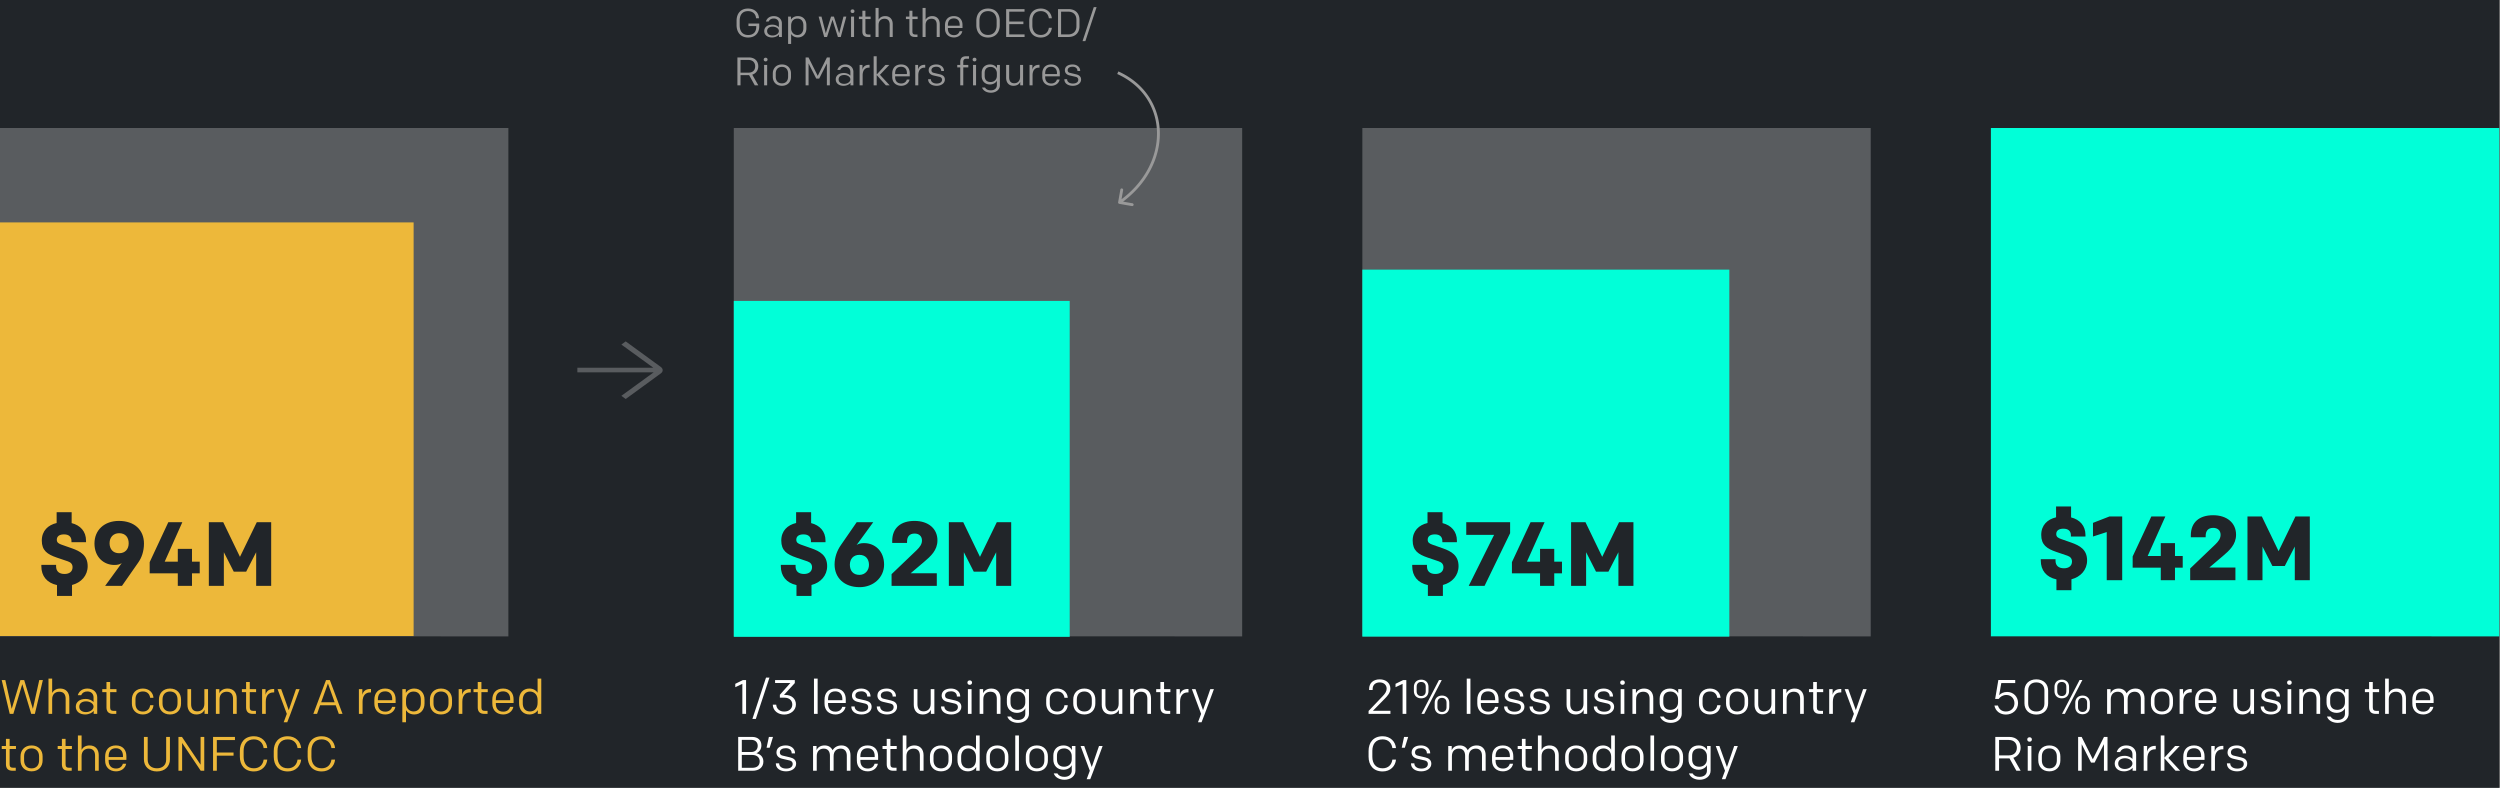 <svg xmlns="http://www.w3.org/2000/svg" width="879" height="277" fill="none">
  <rect width="100%" height="100%" fill="#808080" stroke="none"/>
  <path fill="#212529" d="M0 0h878.746v277H0z" />
  <path fill="#fff"
    d="M705.27 251.238c-1.972 0-3.655-1.156-4.029-3.162h1.241c.34 1.224 1.292 2.091 2.788 2.091 1.836 0 3.009-1.241 3.009-2.924 0-1.598-1.156-2.89-2.839-2.89-1.241 0-2.142.629-2.703 1.394h-1.241l1.122-6.647h5.933v1.071h-4.896l-.748 4.267c.544-.663 1.615-1.156 2.788-1.156 2.244 0 3.859 1.717 3.859 3.927 0 2.278-1.802 4.029-4.284 4.029Zm10.693 0c-2.618 0-4.165-1.7-4.165-3.961v-4.454c0-2.261 1.547-3.961 4.165-3.961 2.618 0 4.165 1.7 4.165 3.961v4.454c0 2.261-1.547 3.961-4.165 3.961Zm0-1.071c1.853 0 2.856-1.156 2.856-2.839v-4.556c0-1.683-1.003-2.839-2.856-2.839s-2.856 1.156-2.856 2.839v4.556c0 1.683 1.003 2.839 2.856 2.839Zm8.957-4.624c-1.581 0-2.567-1.054-2.567-2.55v-1.479c0-1.496.986-2.55 2.567-2.55 1.581 0 2.567 1.054 2.567 2.55v1.479c0 1.496-.986 2.55-2.567 2.55Zm0-.816c1.037 0 1.598-.68 1.598-1.666v-1.615c0-.986-.561-1.666-1.598-1.666s-1.598.68-1.598 1.666v1.615c0 .986.561 1.666 1.598 1.666Zm7.31 6.409c-1.581 0-2.567-1.054-2.567-2.55v-1.479c0-1.496.986-2.55 2.567-2.55 1.581 0 2.567 1.054 2.567 2.55v1.479c0 1.496-.986 2.55-2.567 2.55Zm0-.816c1.037 0 1.598-.68 1.598-1.666v-1.615c0-.986-.561-1.666-1.598-1.666s-1.598.68-1.598 1.666v1.615c0 .986.561 1.666 1.598 1.666Zm-7.225.68 6.171-11.9h.986l-6.171 11.9h-.986Zm15.851 0v-8.704h1.224v1.479c.408-.986 1.36-1.683 2.873-1.683 1.292 0 2.278.646 2.771 1.7.595-1.02 1.649-1.7 3.162-1.7 1.904 0 3.128 1.36 3.128 3.417V251h-1.292v-5.304c0-1.479-.731-2.482-2.159-2.482s-2.482.867-2.482 2.669V251h-1.292v-5.304c0-1.479-.731-2.482-2.159-2.482s-2.482.867-2.482 2.669V251h-1.292Zm19.289.204c-2.482 0-3.893-1.7-3.893-3.842v-1.428c0-2.142 1.428-3.842 3.893-3.842s3.876 1.7 3.876 3.842v1.428c0 2.142-1.411 3.842-3.876 3.842Zm2.635-5.253c0-1.649-.918-2.822-2.635-2.822-1.717 0-2.635 1.173-2.635 2.822v1.394c0 1.649.918 2.822 2.635 2.822 1.717 0 2.635-1.173 2.635-2.822v-1.394Zm3.576 5.049v-8.704h1.207v2.006c.323-1.343 1.258-2.057 2.839-2.057h.204v1.207h-.255c-1.649 0-2.703 1.088-2.703 3.281V251h-1.292Zm9.277.204c-2.261 0-3.842-1.445-3.842-3.791v-1.394c0-2.363 1.343-3.927 3.791-3.927 2.482 0 3.689 1.649 3.689 3.791v1.292h-6.239v.306c0 1.513.782 2.737 2.601 2.737 1.309 0 2.108-.697 2.397-1.683h1.156c-.289 1.564-1.734 2.669-3.553 2.669Zm-2.601-5.287v.272h5.032v-.408c0-1.547-.782-2.703-2.482-2.703-1.87 0-2.55 1.241-2.55 2.839Zm19.489-3.621V251h-1.224v-1.479c-.408.986-1.394 1.683-2.907 1.683-1.904 0-3.111-1.326-3.111-3.417v-5.491h1.292v5.304c0 1.479.646 2.516 2.142 2.516 1.428 0 2.516-.901 2.516-2.703v-5.117h1.292Zm5.95 8.908c-2.108 0-3.604-1.054-3.604-2.737v-.085h1.173v.051c0 1.088 1.02 1.802 2.448 1.802 1.343 0 2.312-.527 2.312-1.649 0-.612-.391-1.054-1.088-1.207l-2.584-.595c-1.292-.289-2.04-1.071-2.04-2.21 0-1.632 1.377-2.482 3.298-2.482 1.819 0 3.23 1.105 3.23 2.72v.085h-1.173v-.051c0-1.071-.782-1.785-2.074-1.785-1.207 0-2.091.51-2.091 1.479 0 .595.289.969.918 1.122l2.669.629c1.343.323 2.142.986 2.142 2.244 0 1.547-1.496 2.669-3.536 2.669Zm5.838-.204v-8.704h1.292V251h-1.292Zm-.17-10.999c0-.459.323-.782.816-.782.493 0 .816.323.816.782s-.323.782-.816.782c-.493 0-.816-.323-.816-.782ZM808.44 251v-8.704h1.224v1.479c.408-.986 1.394-1.683 2.907-1.683 1.955 0 3.196 1.326 3.196 3.417V251h-1.292v-5.304c0-1.479-.663-2.482-2.227-2.482-1.428 0-2.516.867-2.516 2.669V251h-1.292Zm13.497 3.162c-1.734 0-3.298-.799-3.774-2.227h1.275c.476.833 1.309 1.207 2.499 1.207 1.513 0 2.55-.85 2.55-2.176v-1.972c-.272.799-1.462 1.649-2.924 1.649-2.261 0-3.553-1.615-3.553-3.553v-1.445c0-1.972 1.275-3.553 3.57-3.553 1.632 0 2.601.884 2.958 1.649v-1.445h1.241V251c0 1.802-1.632 3.162-3.842 3.162Zm-.119-4.573c1.479 0 2.669-.986 2.669-2.635v-1.122c0-1.479-1.122-2.686-2.618-2.686-1.7 0-2.584.935-2.584 2.601v1.241c0 1.632.867 2.601 2.533 2.601ZM836.429 251h-1.088c-1.666 0-2.363-.833-2.363-2.312v-5.338h-1.479v-1.054h1.479v-2.499h1.292v2.499h2.227v1.054h-2.227v5.338c0 .884.323 1.258 1.292 1.258h.867V251Zm2.177 0v-12.41h1.292v5.049c.493-.901 1.394-1.547 2.839-1.547 1.955 0 3.196 1.326 3.196 3.417V251h-1.292v-5.304c0-1.479-.663-2.482-2.227-2.482-1.428 0-2.516.867-2.516 2.669V251h-1.292Zm13.411.204c-2.261 0-3.842-1.445-3.842-3.791v-1.394c0-2.363 1.343-3.927 3.791-3.927 2.482 0 3.689 1.649 3.689 3.791v1.292h-6.239v.306c0 1.513.782 2.737 2.601 2.737 1.309 0 2.108-.697 2.397-1.683h1.156c-.289 1.564-1.734 2.669-3.553 2.669Zm-2.601-5.287v.272h5.032v-.408c0-1.547-.782-2.703-2.482-2.703-1.87 0-2.55 1.241-2.55 2.839ZM701.547 271v-11.9h4.913c2.618 0 3.995 1.683 3.995 3.791 0 1.649-.952 3.043-2.567 3.553l2.584 4.556h-1.513l-2.414-4.352h-3.672V271h-1.326Zm1.326-5.406h3.417c1.904 0 2.839-1.156 2.839-2.703s-.986-2.72-2.839-2.72h-3.417v5.423ZM712.95 271v-8.704h1.292V271h-1.292Zm-.17-10.999c0-.459.323-.782.816-.782.493 0 .816.323.816.782s-.323.782-.816.782c-.493 0-.816-.323-.816-.782Zm7.77 11.203c-2.482 0-3.893-1.7-3.893-3.842v-1.428c0-2.142 1.428-3.842 3.893-3.842s3.876 1.7 3.876 3.842v1.428c0 2.142-1.411 3.842-3.876 3.842Zm2.635-5.253c0-1.649-.918-2.822-2.635-2.822-1.717 0-2.635 1.173-2.635 2.822v1.394c0 1.649.918 2.822 2.635 2.822 1.717 0 2.635-1.173 2.635-2.822v-1.394Zm17.817-6.851V271h-1.258v-9.35l-3.281 6.477h-1.258l-3.281-6.477V271h-1.258v-11.9h1.241l3.927 7.854 3.927-7.854h1.241Zm10.065 11.9h-1.241v-1.088c-.374.612-1.547 1.292-2.992 1.292-2.057 0-3.298-1.156-3.298-2.737 0-1.683 1.377-2.72 3.451-2.72 1.377 0 2.295.578 2.788 1.088v-1.615c0-1.19-.782-2.108-2.176-2.108-1.105 0-1.819.51-2.176 1.309h-1.19c.442-1.445 1.666-2.329 3.383-2.329 2.159 0 3.451 1.411 3.451 3.128V271Zm-3.961-.629c1.36 0 2.669-.799 2.669-1.921 0-1.088-1.292-1.853-2.601-1.853-1.445 0-2.414.68-2.414 1.887 0 1.207 1.003 1.887 2.346 1.887Zm6.616.629v-8.704h1.207v2.006c.323-1.343 1.258-2.057 2.839-2.057h.204v1.207h-.255c-1.649 0-2.703 1.088-2.703 3.281V271h-1.292Zm5.993 0v-12.41h1.292v7.803l3.757-4.097h1.615l-3.978 4.199 4.148 4.505h-1.615l-3.927-4.386V271h-1.292Zm11.767.204c-2.261 0-3.842-1.445-3.842-3.791v-1.394c0-2.363 1.343-3.927 3.791-3.927 2.482 0 3.689 1.649 3.689 3.791v1.292h-6.239v.306c0 1.513.782 2.737 2.601 2.737 1.309 0 2.108-.697 2.397-1.683h1.156c-.289 1.564-1.734 2.669-3.553 2.669Zm-2.601-5.287v.272h5.032v-.408c0-1.547-.782-2.703-2.482-2.703-1.87 0-2.55 1.241-2.55 2.839Zm8.598 5.083v-8.704h1.207v2.006c.323-1.343 1.258-2.057 2.839-2.057h.204v1.207h-.255c-1.649 0-2.703 1.088-2.703 3.281V271h-1.292Zm9.106.204c-2.108 0-3.604-1.054-3.604-2.737v-.085h1.173v.051c0 1.088 1.02 1.802 2.448 1.802 1.343 0 2.312-.527 2.312-1.649 0-.612-.391-1.054-1.088-1.207l-2.584-.595c-1.292-.289-2.04-1.071-2.04-2.21 0-1.632 1.377-2.482 3.298-2.482 1.819 0 3.23 1.105 3.23 2.72v.085h-1.173v-.051c0-1.071-.782-1.785-2.074-1.785-1.207 0-2.091.51-2.091 1.479 0 .595.289.969.918 1.122l2.669.629c1.343.323 2.142.986 2.142 2.244 0 1.547-1.496 2.669-3.536 2.669Z" />
  <path fill="#01FFD8" d="M700 45h178.746v178.746H700z" />
  <path fill="#212529"
    d="M733.824 197.056c0 3.296-2.272 5.792-5.504 6.624v3.84h-5.28v-3.808c-3.552-.768-5.504-3.168-5.504-6.624v-.48h5.184v.512c0 1.792 1.12 2.688 2.976 2.688 1.664 0 2.816-.832 2.816-2.368 0-1.024-.544-1.696-1.664-2.08l-3.872-1.312c-3.36-1.152-5.28-2.496-5.28-5.984 0-3.456 2.208-5.472 5.216-6.176v-3.808h5.28v3.84c3.04.768 5.056 2.912 5.056 6.176v.544h-5.12v-.448c0-1.472-.928-2.304-2.624-2.304-1.536 0-2.528.608-2.528 1.888 0 1.024.704 1.376 1.664 1.728l3.648 1.28c2.976 1.056 5.536 2.464 5.536 6.272ZM746.166 204h-5.44v-16.928l-4.832 1.568v-4.8l5.76-2.24h4.512V204Zm10.237-22.4h4.928l-6.208 13.888h4.608v-4.512h4.991v4.512h2.721v4.096h-2.721V204h-4.991v-4.416h-9.888v-3.936l6.56-14.048Zm19.107 7.296h-5.216v-.672c0-4.64 3.04-7.072 7.84-7.072 4.832 0 8.064 2.688 8.064 6.848 0 3.456-2.336 5.568-4.768 7.616l-4.64 3.936h9.184V204H770.07v-4.128l8.832-8.448c1.152-1.12 1.856-2.112 1.856-3.392 0-1.568-1.088-2.432-2.592-2.432-1.824 0-2.656 1.088-2.656 2.88v.416Zm25.643 4.896 5.92-12.192h5.056V204h-5.28v-11.84l-3.52 6.848h-4.352l-3.488-6.848V204h-5.28v-22.4h5.056l5.888 12.192Z" />
  <path fill="#595C5F" d="M0 45h178.746v178.746H0z" />
  <path fill="#EDB83A" d="M0 78.2h145.43v145.43H0z" />
  <path fill="#212529"
    d="M30.824 199.056c0 3.296-2.272 5.792-5.504 6.624v3.84h-5.28v-3.808c-3.552-.768-5.504-3.168-5.504-6.624v-.48h5.184v.512c0 1.792 1.12 2.688 2.976 2.688 1.664 0 2.816-.832 2.816-2.368 0-1.024-.544-1.696-1.664-2.08l-3.872-1.312c-3.36-1.152-5.28-2.496-5.28-5.984 0-3.456 2.208-5.472 5.216-6.176v-3.808h5.28v3.84c3.04.768 5.056 2.912 5.056 6.176v.544h-5.12v-.448c0-1.472-.928-2.304-2.624-2.304-1.536 0-2.528.608-2.528 1.888 0 1.024.704 1.376 1.664 1.728l3.648 1.28c2.976 1.056 5.536 2.464 5.536 6.272ZM42.878 206h-5.92l5.856-8.032c-.736.48-1.44.672-2.592.672-3.712 0-7.008-2.72-7.008-7.552 0-4.704 3.456-7.936 8.608-7.936 5.344 0 8.8 3.104 8.8 7.968 0 2.816-.896 5.088-1.984 6.624L42.878 206Zm-.992-11.488c2.112 0 3.36-1.408 3.36-3.488 0-2.016-1.088-3.552-3.36-3.552-2.016 0-3.36 1.408-3.36 3.52 0 2.048 1.184 3.52 3.36 3.52ZM59.184 183.6h4.928l-6.208 13.888h4.608v-4.512h4.992v4.512h2.72v4.096h-2.72V206h-4.992v-4.416h-9.888v-3.936l6.56-14.048Zm25.188 12.192 5.92-12.192h5.055V206h-5.28v-11.84l-3.52 6.848h-4.352l-3.487-6.848V206h-5.28v-22.4h5.056l5.888 12.192Z" />
  <path fill="#EDB83A"
    d="M15.079 239.1 12.257 251h-1.275l-3.145-10.455L4.692 251H3.417L.595 239.1H1.87l2.244 10.132 3.06-10.132H8.5l3.06 10.132 2.244-10.132h1.275Zm1.97 11.9v-12.41h1.292v5.049c.493-.901 1.394-1.547 2.839-1.547 1.955 0 3.196 1.326 3.196 3.417V251h-1.292v-5.304c0-1.479-.663-2.482-2.227-2.482-1.428 0-2.516.867-2.516 2.669V251h-1.292Zm17.134 0h-1.241v-1.088c-.374.612-1.547 1.292-2.992 1.292-2.057 0-3.298-1.156-3.298-2.737 0-1.683 1.377-2.72 3.451-2.72 1.377 0 2.295.578 2.788 1.088v-1.615c0-1.19-.782-2.108-2.176-2.108-1.105 0-1.819.51-2.176 1.309h-1.19c.442-1.445 1.666-2.329 3.383-2.329 2.159 0 3.451 1.411 3.451 3.128V251Zm-3.961-.629c1.36 0 2.669-.799 2.669-1.921 0-1.088-1.292-1.853-2.601-1.853-1.445 0-2.414.68-2.414 1.887 0 1.207 1.003 1.887 2.346 1.887Zm10.665.629h-1.088c-1.666 0-2.363-.833-2.363-2.312v-5.338h-1.48v-1.054h1.48v-2.499h1.292v2.499h2.227v1.054h-2.227v5.338c0 .884.323 1.258 1.292 1.258h.867V251Zm9.346.204c-2.414 0-3.86-1.632-3.86-3.825v-1.462c0-2.193 1.446-3.825 3.86-3.825 2.193 0 3.62 1.428 3.723 3.264H52.8c-.17-1.173-.901-2.244-2.55-2.244-1.785 0-2.618 1.156-2.618 2.788v1.496c0 1.632.833 2.788 2.618 2.788 1.649 0 2.38-1.071 2.55-2.244h1.156c-.102 1.836-1.53 3.264-3.723 3.264Zm9.547 0c-2.482 0-3.893-1.7-3.893-3.842v-1.428c0-2.142 1.428-3.842 3.893-3.842s3.876 1.7 3.876 3.842v1.428c0 2.142-1.411 3.842-3.876 3.842Zm2.635-5.253c0-1.649-.918-2.822-2.635-2.822-1.717 0-2.635 1.173-2.635 2.822v1.394c0 1.649.918 2.822 2.635 2.822 1.717 0 2.635-1.173 2.635-2.822v-1.394Zm10.732-3.655V251h-1.224v-1.479c-.408.986-1.394 1.683-2.907 1.683-1.904 0-3.11-1.326-3.11-3.417v-5.491h1.291v5.304c0 1.479.646 2.516 2.142 2.516 1.428 0 2.516-.901 2.516-2.703v-5.117h1.292ZM75.901 251v-8.704h1.224v1.479c.408-.986 1.394-1.683 2.907-1.683 1.955 0 3.196 1.326 3.196 3.417V251h-1.292v-5.304c0-1.479-.663-2.482-2.227-2.482-1.428 0-2.516.867-2.516 2.669V251h-1.292Zm14.077 0H88.89c-1.666 0-2.364-.833-2.364-2.312v-5.338h-1.478v-1.054h1.478v-2.499h1.293v2.499h2.227v1.054h-2.228v5.338c0 .884.323 1.258 1.293 1.258h.867V251Zm2.176 0v-8.704h1.207v2.006c.323-1.343 1.258-2.057 2.84-2.057h.203v1.207h-.255c-1.649 0-2.703 1.088-2.703 3.281V251h-1.292Zm8.84 2.958h-1.258l1.105-2.958-3.247-8.704h1.275l2.652 7.395 2.55-7.395h1.275L102.133 251l-1.139 2.958Zm14.97-14.858 4.471 11.9h-1.309l-1.088-3.026h-5.491L111.476 251h-1.309l4.471-11.9h1.326Zm-.663 1.207-2.38 6.613h4.743l-2.363-6.613ZM126.188 251v-8.704h1.207v2.006c.323-1.343 1.258-2.057 2.839-2.057h.204v1.207h-.255c-1.649 0-2.703 1.088-2.703 3.281V251h-1.292Zm9.277.204c-2.261 0-3.842-1.445-3.842-3.791v-1.394c0-2.363 1.343-3.927 3.791-3.927 2.482 0 3.689 1.649 3.689 3.791v1.292h-6.239v.306c0 1.513.782 2.737 2.601 2.737 1.309 0 2.108-.697 2.397-1.683h1.156c-.289 1.564-1.734 2.669-3.553 2.669Zm-2.601-5.287v.272h5.032v-.408c0-1.547-.782-2.703-2.482-2.703-1.87 0-2.55 1.241-2.55 2.839Zm9.889 8.041h-1.292v-11.662h1.224v1.36c.374-.799 1.496-1.564 2.941-1.564 2.329 0 3.638 1.683 3.638 3.893v1.326c0 2.261-1.411 3.893-3.604 3.893-1.36 0-2.38-.612-2.907-1.496v4.25Zm5.219-6.698v-1.224c0-1.598-.765-2.89-2.567-2.89-1.717 0-2.652 1.309-2.652 2.992v1.122c0 1.785 1.224 2.89 2.669 2.89 1.649 0 2.55-1.292 2.55-2.89Zm7.084 3.944c-2.482 0-3.893-1.7-3.893-3.842v-1.428c0-2.142 1.428-3.842 3.893-3.842s3.876 1.7 3.876 3.842v1.428c0 2.142-1.411 3.842-3.876 3.842Zm2.635-5.253c0-1.649-.918-2.822-2.635-2.822-1.717 0-2.635 1.173-2.635 2.822v1.394c0 1.649.918 2.822 2.635 2.822 1.717 0 2.635-1.173 2.635-2.822v-1.394Zm3.576 5.049v-8.704h1.207v2.006c.323-1.343 1.258-2.057 2.839-2.057h.204v1.207h-.255c-1.649 0-2.703 1.088-2.703 3.281V251h-1.292Zm10.158 0h-1.088c-1.666 0-2.363-.833-2.363-2.312v-5.338h-1.479v-1.054h1.479v-2.499h1.292v2.499h2.227v1.054h-2.227v5.338c0 .884.323 1.258 1.292 1.258h.867V251Zm5.511.204c-2.261 0-3.842-1.445-3.842-3.791v-1.394c0-2.363 1.343-3.927 3.791-3.927 2.482 0 3.689 1.649 3.689 3.791v1.292h-6.239v.306c0 1.513.782 2.737 2.601 2.737 1.309 0 2.108-.697 2.397-1.683h1.156c-.289 1.564-1.734 2.669-3.553 2.669Zm-2.601-5.287v.272h5.032v-.408c0-1.547-.782-2.703-2.482-2.703-1.87 0-2.55 1.241-2.55 2.839Zm14.683-7.327h1.292V251h-1.224v-1.36c-.374.799-1.496 1.564-2.941 1.564-2.295 0-3.638-1.717-3.638-3.893v-1.326c0-2.261 1.411-3.893 3.604-3.893 1.36 0 2.38.612 2.907 1.496v-4.998Zm-5.219 7.446v1.224c0 1.598.765 2.89 2.567 2.89 1.717 0 2.652-1.309 2.652-2.992v-1.122c0-1.785-1.224-2.89-2.669-2.89-1.649 0-2.55 1.292-2.55 2.89ZM5.542 271H4.454c-1.666 0-2.363-.833-2.363-2.312v-5.338H.612v-1.054h1.479v-2.499h1.292v2.499H5.61v1.054H3.383v5.338c0 .884.323 1.258 1.292 1.258h.867V271Zm5.562.204c-2.482 0-3.893-1.7-3.893-3.842v-1.428c0-2.142 1.428-3.842 3.893-3.842s3.876 1.7 3.876 3.842v1.428c0 2.142-1.411 3.842-3.876 3.842Zm2.635-5.253c0-1.649-.918-2.822-2.635-2.822-1.717 0-2.635 1.173-2.635 2.822v1.394c0 1.649.918 2.822 2.635 2.822 1.717 0 2.635-1.173 2.635-2.822v-1.394ZM25.215 271h-1.088c-1.666 0-2.363-.833-2.363-2.312v-5.338h-1.48v-1.054h1.48v-2.499h1.292v2.499h2.227v1.054h-2.227v5.338c0 .884.323 1.258 1.292 1.258h.867V271Zm2.177 0v-12.41h1.292v5.049c.493-.901 1.394-1.547 2.839-1.547 1.955 0 3.196 1.326 3.196 3.417V271h-1.292v-5.304c0-1.479-.663-2.482-2.227-2.482-1.428 0-2.516.867-2.516 2.669V271h-1.292Zm13.41.204c-2.26 0-3.841-1.445-3.841-3.791v-1.394c0-2.363 1.343-3.927 3.79-3.927 2.483 0 3.69 1.649 3.69 3.791v1.292H38.2v.306c0 1.513.783 2.737 2.602 2.737 1.309 0 2.108-.697 2.397-1.683h1.156c-.29 1.564-1.734 2.669-3.553 2.669Zm-2.6-5.287v.272h5.032v-.408c0-1.547-.782-2.703-2.482-2.703-1.87 0-2.55 1.241-2.55 2.839Zm16.973 5.321c-2.822 0-4.573-1.785-4.573-4.25V259.1h1.326v8.007c0 1.853 1.241 3.026 3.247 3.026s3.247-1.173 3.247-3.026V259.1h1.326v7.888c0 2.465-1.75 4.25-4.573 4.25ZM62.74 271v-11.9h1.241l6.545 9.775V259.1h1.292V271h-1.24l-6.546-9.775V271H62.74Zm12.17 0v-11.9h7.7v1.105h-6.375v4.386h5.882v1.105h-5.882V271H74.91Zm14.368.238c-3.281 0-4.947-2.227-4.947-5.185v-2.006c0-2.958 1.666-5.185 4.947-5.185 2.754 0 4.505 1.921 4.692 4.165h-1.275c-.204-1.632-1.292-3.06-3.434-3.06-2.431 0-3.604 1.7-3.604 4.029v2.108c0 2.329 1.173 4.029 3.604 4.029 2.142 0 3.23-1.428 3.434-3.06h1.275c-.187 2.244-1.938 4.165-4.692 4.165Zm11.92 0c-3.281 0-4.947-2.227-4.947-5.185v-2.006c0-2.958 1.665-5.185 4.947-5.185 2.754 0 4.505 1.921 4.692 4.165h-1.275c-.204-1.632-1.292-3.06-3.434-3.06-2.431 0-3.605 1.7-3.605 4.029v2.108c0 2.329 1.174 4.029 3.605 4.029 2.142 0 3.23-1.428 3.434-3.06h1.275c-.187 2.244-1.938 4.165-4.692 4.165Zm11.919 0c-3.281 0-4.947-2.227-4.947-5.185v-2.006c0-2.958 1.666-5.185 4.947-5.185 2.754 0 4.505 1.921 4.692 4.165h-1.275c-.204-1.632-1.292-3.06-3.434-3.06-2.431 0-3.604 1.7-3.604 4.029v2.108c0 2.329 1.173 4.029 3.604 4.029 2.142 0 3.23-1.428 3.434-3.06h1.275c-.187 2.244-1.938 4.165-4.692 4.165Z" />
  <path fill="#595C5F" d="M479 45h178.746v178.746H479z" />
  <path fill="#01FFD8" d="M479 94.8h129.035v129.035H479z" />
  <path fill="#212529"
    d="M512.824 199.056c0 3.296-2.272 5.792-5.504 6.624v3.84h-5.28v-3.808c-3.552-.768-5.504-3.168-5.504-6.624v-.48h5.184v.512c0 1.792 1.12 2.688 2.976 2.688 1.664 0 2.816-.832 2.816-2.368 0-1.024-.544-1.696-1.664-2.08l-3.872-1.312c-3.36-1.152-5.28-2.496-5.28-5.984 0-3.456 2.208-5.472 5.216-6.176v-3.808h5.28v3.84c3.04.768 5.056 2.912 5.056 6.176v.544h-5.12v-.448c0-1.472-.928-2.304-2.624-2.304-1.536 0-2.528.608-2.528 1.888 0 1.024.704 1.376 1.664 1.728l3.648 1.28c2.976 1.056 5.536 2.464 5.536 6.272Zm18.134-15.456v3.872L521.966 206h-5.568l8.928-17.952h-9.792V183.6h15.424Zm7.195 0h4.928l-6.208 13.888h4.608v-4.512h4.991v4.512h2.721v4.096h-2.721V206h-4.991v-4.416h-9.888v-3.936l6.56-14.048Zm25.187 12.192 5.92-12.192h5.056V206h-5.28v-11.84l-3.52 6.848h-4.352l-3.488-6.848V206h-5.28v-22.4h5.056l5.888 12.192Z" />
  <path fill="#fff"
    d="M481.19 251v-1.02l5.032-5.287c.833-.867 1.326-1.649 1.326-2.567 0-1.326-1.037-2.193-2.431-2.193-1.513 0-2.499.867-2.499 2.397v.272h-1.241v-.323c0-2.176 1.53-3.417 3.74-3.417 2.159 0 3.74 1.275 3.74 3.264 0 1.445-1.003 2.55-1.955 3.519l-4.199 4.284h6.171V251h-7.684Zm11.963 0v-10.557l-2.482 1.173v-1.19l2.703-1.326h1.088V251h-1.309Zm6.538-5.457c-1.581 0-2.567-1.054-2.567-2.55v-1.479c0-1.496.986-2.55 2.567-2.55 1.581 0 2.567 1.054 2.567 2.55v1.479c0 1.496-.986 2.55-2.567 2.55Zm0-.816c1.037 0 1.598-.68 1.598-1.666v-1.615c0-.986-.561-1.666-1.598-1.666s-1.598.68-1.598 1.666v1.615c0 .986.561 1.666 1.598 1.666Zm7.31 6.409c-1.581 0-2.567-1.054-2.567-2.55v-1.479c0-1.496.986-2.55 2.567-2.55 1.581 0 2.567 1.054 2.567 2.55v1.479c0 1.496-.986 2.55-2.567 2.55Zm0-.816c1.037 0 1.598-.68 1.598-1.666v-1.615c0-.986-.561-1.666-1.598-1.666s-1.598.68-1.598 1.666v1.615c0 .986.561 1.666 1.598 1.666Zm-7.225.68 6.171-11.9h.986l-6.171 11.9h-.986Zm15.935 0v-12.41h1.292V251h-1.292Zm7.549.204c-2.261 0-3.842-1.445-3.842-3.791v-1.394c0-2.363 1.343-3.927 3.791-3.927 2.482 0 3.689 1.649 3.689 3.791v1.292h-6.239v.306c0 1.513.782 2.737 2.601 2.737 1.309 0 2.108-.697 2.397-1.683h1.156c-.289 1.564-1.734 2.669-3.553 2.669Zm-2.601-5.287v.272h5.032v-.408c0-1.547-.782-2.703-2.482-2.703-1.87 0-2.55 1.241-2.55 2.839Zm11.793 5.287c-2.108 0-3.604-1.054-3.604-2.737v-.085h1.173v.051c0 1.088 1.02 1.802 2.448 1.802 1.343 0 2.312-.527 2.312-1.649 0-.612-.391-1.054-1.088-1.207l-2.584-.595c-1.292-.289-2.04-1.071-2.04-2.21 0-1.632 1.377-2.482 3.298-2.482 1.819 0 3.23 1.105 3.23 2.72v.085h-1.173v-.051c0-1.071-.782-1.785-2.074-1.785-1.207 0-2.091.51-2.091 1.479 0 .595.289.969.918 1.122l2.669.629c1.343.323 2.142.986 2.142 2.244 0 1.547-1.496 2.669-3.536 2.669Zm8.948 0c-2.108 0-3.604-1.054-3.604-2.737v-.085h1.173v.051c0 1.088 1.02 1.802 2.448 1.802 1.343 0 2.312-.527 2.312-1.649 0-.612-.391-1.054-1.088-1.207l-2.584-.595c-1.292-.289-2.04-1.071-2.04-2.21 0-1.632 1.377-2.482 3.298-2.482 1.819 0 3.23 1.105 3.23 2.72v.085h-1.173v-.051c0-1.071-.782-1.785-2.074-1.785-1.207 0-2.091.51-2.091 1.479 0 .595.289.969.918 1.122l2.669.629c1.343.323 2.142.986 2.142 2.244 0 1.547-1.496 2.669-3.536 2.669Zm16.645-8.908V251h-1.224v-1.479c-.408.986-1.394 1.683-2.907 1.683-1.904 0-3.111-1.326-3.111-3.417v-5.491h1.292v5.304c0 1.479.646 2.516 2.142 2.516 1.428 0 2.516-.901 2.516-2.703v-5.117h1.292Zm5.95 8.908c-2.108 0-3.604-1.054-3.604-2.737v-.085h1.173v.051c0 1.088 1.02 1.802 2.448 1.802 1.343 0 2.312-.527 2.312-1.649 0-.612-.391-1.054-1.088-1.207l-2.584-.595c-1.292-.289-2.04-1.071-2.04-2.21 0-1.632 1.377-2.482 3.298-2.482 1.819 0 3.23 1.105 3.23 2.72v.085h-1.173v-.051c0-1.071-.782-1.785-2.074-1.785-1.207 0-2.091.51-2.091 1.479 0 .595.289.969.918 1.122l2.669.629c1.343.323 2.142.986 2.142 2.244 0 1.547-1.496 2.669-3.536 2.669Zm5.837-.204v-8.704h1.292V251h-1.292Zm-.17-10.999c0-.459.323-.782.816-.782.493 0 .816.323.816.782s-.323.782-.816.782c-.493 0-.816-.323-.816-.782ZM573.964 251v-8.704h1.224v1.479c.408-.986 1.394-1.683 2.907-1.683 1.955 0 3.196 1.326 3.196 3.417V251h-1.292v-5.304c0-1.479-.663-2.482-2.227-2.482-1.428 0-2.516.867-2.516 2.669V251h-1.292Zm13.496 3.162c-1.734 0-3.298-.799-3.774-2.227h1.275c.476.833 1.309 1.207 2.499 1.207 1.513 0 2.55-.85 2.55-2.176v-1.972c-.272.799-1.462 1.649-2.924 1.649-2.261 0-3.553-1.615-3.553-3.553v-1.445c0-1.972 1.275-3.553 3.57-3.553 1.632 0 2.601.884 2.958 1.649v-1.445h1.241V251c0 1.802-1.632 3.162-3.842 3.162Zm-.119-4.573c1.479 0 2.669-.986 2.669-2.635v-1.122c0-1.479-1.122-2.686-2.618-2.686-1.7 0-2.584.935-2.584 2.601v1.241c0 1.632.867 2.601 2.533 2.601Zm13.88 1.615c-2.414 0-3.859-1.632-3.859-3.825v-1.462c0-2.193 1.445-3.825 3.859-3.825 2.193 0 3.621 1.428 3.723 3.264h-1.156c-.17-1.173-.901-2.244-2.55-2.244-1.785 0-2.618 1.156-2.618 2.788v1.496c0 1.632.833 2.788 2.618 2.788 1.649 0 2.38-1.071 2.55-2.244h1.156c-.102 1.836-1.53 3.264-3.723 3.264Zm9.547 0c-2.482 0-3.893-1.7-3.893-3.842v-1.428c0-2.142 1.428-3.842 3.893-3.842s3.876 1.7 3.876 3.842v1.428c0 2.142-1.411 3.842-3.876 3.842Zm2.635-5.253c0-1.649-.918-2.822-2.635-2.822-1.717 0-2.635 1.173-2.635 2.822v1.394c0 1.649.918 2.822 2.635 2.822 1.717 0 2.635-1.173 2.635-2.822v-1.394Zm10.733-3.655V251h-1.224v-1.479c-.408.986-1.394 1.683-2.907 1.683-1.904 0-3.111-1.326-3.111-3.417v-5.491h1.292v5.304c0 1.479.646 2.516 2.142 2.516 1.428 0 2.516-.901 2.516-2.703v-5.117h1.292ZM626.89 251v-8.704h1.224v1.479c.408-.986 1.394-1.683 2.907-1.683 1.955 0 3.196 1.326 3.196 3.417V251h-1.292v-5.304c0-1.479-.663-2.482-2.227-2.482-1.428 0-2.516.867-2.516 2.669V251h-1.292Zm14.076 0h-1.088c-1.666 0-2.363-.833-2.363-2.312v-5.338h-1.479v-1.054h1.479v-2.499h1.292v2.499h2.227v1.054h-2.227v5.338c0 .884.323 1.258 1.292 1.258h.867V251Zm2.177 0v-8.704h1.207v2.006c.323-1.343 1.258-2.057 2.839-2.057h.204v1.207h-.255c-1.649 0-2.703 1.088-2.703 3.281V251h-1.292Zm8.84 2.958h-1.258L651.83 251l-3.247-8.704h1.275l2.652 7.395 2.55-7.395h1.275L653.122 251l-1.139 2.958Zm-165.846 17.28c-3.281 0-4.947-2.227-4.947-5.185v-2.006c0-2.958 1.666-5.185 4.947-5.185 2.754 0 4.505 1.921 4.692 4.165h-1.275c-.204-1.632-1.292-3.06-3.434-3.06-2.431 0-3.604 1.7-3.604 4.029v2.108c0 2.329 1.173 4.029 3.604 4.029 2.142 0 3.23-1.428 3.434-3.06h1.275c-.187 2.244-1.938 4.165-4.692 4.165Zm6.716-8.33.816-3.808h1.445l-1.173 3.808h-1.088Zm6.861 8.296c-2.108 0-3.604-1.054-3.604-2.737v-.085h1.173v.051c0 1.088 1.02 1.802 2.448 1.802 1.343 0 2.312-.527 2.312-1.649 0-.612-.391-1.054-1.088-1.207l-2.584-.595c-1.292-.289-2.04-1.071-2.04-2.21 0-1.632 1.377-2.482 3.298-2.482 1.819 0 3.23 1.105 3.23 2.72v.085h-1.173v-.051c0-1.071-.782-1.785-2.074-1.785-1.207 0-2.091.51-2.091 1.479 0 .595.289.969.918 1.122l2.669.629c1.343.323 2.142.986 2.142 2.244 0 1.547-1.496 2.669-3.536 2.669Zm9.487-.204v-8.704h1.224v1.479c.408-.986 1.36-1.683 2.873-1.683 1.292 0 2.278.646 2.771 1.7.595-1.02 1.649-1.7 3.162-1.7 1.904 0 3.128 1.36 3.128 3.417V271h-1.292v-5.304c0-1.479-.731-2.482-2.159-2.482s-2.482.867-2.482 2.669V271h-1.292v-5.304c0-1.479-.731-2.482-2.159-2.482s-2.482.867-2.482 2.669V271h-1.292Zm19.239.204c-2.261 0-3.842-1.445-3.842-3.791v-1.394c0-2.363 1.343-3.927 3.791-3.927 2.482 0 3.689 1.649 3.689 3.791v1.292h-6.239v.306c0 1.513.782 2.737 2.601 2.737 1.309 0 2.108-.697 2.397-1.683h1.156c-.289 1.564-1.734 2.669-3.553 2.669Zm-2.601-5.287v.272h5.032v-.408c0-1.547-.782-2.703-2.482-2.703-1.87 0-2.55 1.241-2.55 2.839ZM538.551 271h-1.088c-1.666 0-2.363-.833-2.363-2.312v-5.338h-1.479v-1.054h1.479v-2.499h1.292v2.499h2.227v1.054h-2.227v5.338c0 .884.323 1.258 1.292 1.258h.867V271Zm2.177 0v-12.41h1.292v5.049c.493-.901 1.394-1.547 2.839-1.547 1.955 0 3.196 1.326 3.196 3.417V271h-1.292v-5.304c0-1.479-.663-2.482-2.227-2.482-1.428 0-2.516.867-2.516 2.669V271h-1.292Zm13.462.204c-2.482 0-3.893-1.7-3.893-3.842v-1.428c0-2.142 1.428-3.842 3.893-3.842s3.876 1.7 3.876 3.842v1.428c0 2.142-1.411 3.842-3.876 3.842Zm2.635-5.253c0-1.649-.918-2.822-2.635-2.822-1.717 0-2.635 1.173-2.635 2.822v1.394c0 1.649.918 2.822 2.635 2.822 1.717 0 2.635-1.173 2.635-2.822v-1.394Zm9.661-7.361h1.292V271h-1.224v-1.36c-.374.799-1.496 1.564-2.941 1.564-2.295 0-3.638-1.717-3.638-3.893v-1.326c0-2.261 1.411-3.893 3.604-3.893 1.36 0 2.38.612 2.907 1.496v-4.998Zm-5.219 7.446v1.224c0 1.598.765 2.89 2.567 2.89 1.717 0 2.652-1.309 2.652-2.992v-1.122c0-1.785-1.224-2.89-2.669-2.89-1.649 0-2.55 1.292-2.55 2.89Zm12.728 5.168c-2.482 0-3.893-1.7-3.893-3.842v-1.428c0-2.142 1.428-3.842 3.893-3.842s3.876 1.7 3.876 3.842v1.428c0 2.142-1.411 3.842-3.876 3.842Zm2.635-5.253c0-1.649-.918-2.822-2.635-2.822-1.717 0-2.635 1.173-2.635 2.822v1.394c0 1.649.918 2.822 2.635 2.822 1.717 0 2.635-1.173 2.635-2.822v-1.394Zm3.661 5.049v-12.41h1.292V271h-1.292Zm7.6.204c-2.482 0-3.893-1.7-3.893-3.842v-1.428c0-2.142 1.428-3.842 3.893-3.842s3.876 1.7 3.876 3.842v1.428c0 2.142-1.411 3.842-3.876 3.842Zm2.635-5.253c0-1.649-.918-2.822-2.635-2.822-1.717 0-2.635 1.173-2.635 2.822v1.394c0 1.649.918 2.822 2.635 2.822 1.717 0 2.635-1.173 2.635-2.822v-1.394Zm7.078 8.211c-1.734 0-3.298-.799-3.774-2.227h1.275c.476.833 1.309 1.207 2.499 1.207 1.513 0 2.55-.85 2.55-2.176v-1.972c-.272.799-1.462 1.649-2.924 1.649-2.261 0-3.553-1.615-3.553-3.553v-1.445c0-1.972 1.275-3.553 3.57-3.553 1.632 0 2.601.884 2.958 1.649v-1.445h1.241V271c0 1.802-1.632 3.162-3.842 3.162Zm-.119-4.573c1.479 0 2.669-.986 2.669-2.635v-1.122c0-1.479-1.122-2.686-2.618-2.686-1.7 0-2.584.935-2.584 2.601v1.241c0 1.632.867 2.601 2.533 2.601Zm9.175 4.369h-1.258l1.105-2.958-3.247-8.704h1.275l2.652 7.395 2.55-7.395h1.275L607.799 271l-1.139 2.958Z" />
  <path fill="#595C5F" d="M258 45h178.746v178.746H258z" />
  <path fill="#01FFD8" d="M258 105.8h118.11v118.11H258z" />
  <path fill="#212529"
    d="M290.824 199.056c0 3.296-2.272 5.792-5.504 6.624v3.84h-5.28v-3.808c-3.552-.768-5.504-3.168-5.504-6.624v-.48h5.184v.512c0 1.792 1.12 2.688 2.976 2.688 1.664 0 2.816-.832 2.816-2.368 0-1.024-.544-1.696-1.664-2.08l-3.872-1.312c-3.36-1.152-5.28-2.496-5.28-5.984 0-3.456 2.208-5.472 5.216-6.176v-3.808h5.28v3.84c3.04.768 5.056 2.912 5.056 6.176v.544h-5.12v-.448c0-1.472-.928-2.304-2.624-2.304-1.536 0-2.528.608-2.528 1.888 0 1.024.704 1.376 1.664 1.728l3.648 1.28c2.976 1.056 5.536 2.464 5.536 6.272Zm10.39-15.456h5.824l-5.856 8.032c.736-.48 1.504-.672 2.656-.672 3.712 0 7.008 2.72 7.008 7.552 0 4.512-3.744 7.936-8.608 7.936-5.408 0-8.8-3.296-8.8-7.968 0-2.592.896-4.928 2.208-6.816l5.568-8.064Zm.96 11.488c-2.112 0-3.36 1.408-3.36 3.488 0 2.016 1.088 3.552 3.36 3.552 2.016 0 3.36-1.6 3.36-3.52 0-2.048-1.184-3.52-3.36-3.52Zm16.743-4.192h-5.216v-.672c0-4.64 3.04-7.072 7.84-7.072 4.832 0 8.064 2.688 8.064 6.848 0 3.456-2.336 5.568-4.768 7.616l-4.64 3.936h9.184V206h-15.904v-4.128l8.832-8.448c1.152-1.12 1.856-2.112 1.856-3.392 0-1.568-1.088-2.432-2.592-2.432-1.824 0-2.656 1.088-2.656 2.88v.416Zm25.642 4.896 5.92-12.192h5.056V206h-5.28v-11.84l-3.52 6.848h-4.352l-3.488-6.848V206h-5.28v-22.4h5.056l5.888 12.192Z" />
  <path fill="#fff"
    d="M261.009 251v-10.557l-2.482 1.173v-1.19l2.703-1.326h1.088V251h-1.309Zm3.529 1.785 4.794-14.535h1.207l-4.794 14.535h-1.207Zm7.982-12.631V239.1h6.936v1.071l-3.808 4.165h.459c2.193 0 3.74 1.326 3.74 3.349 0 2.074-1.87 3.553-4.131 3.553-2.04 0-3.927-1.224-4.012-3.485h1.207c.119 1.513 1.241 2.431 2.822 2.431 1.717 0 2.839-1.054 2.839-2.465 0-1.445-1.071-2.414-2.754-2.414h-1.615v-1.02l3.672-4.131h-5.355ZM286.191 251v-12.41h1.292V251h-1.292Zm7.548.204c-2.261 0-3.842-1.445-3.842-3.791v-1.394c0-2.363 1.343-3.927 3.791-3.927 2.482 0 3.689 1.649 3.689 3.791v1.292h-6.239v.306c0 1.513.782 2.737 2.601 2.737 1.309 0 2.108-.697 2.397-1.683h1.156c-.289 1.564-1.734 2.669-3.553 2.669Zm-2.601-5.287v.272h5.032v-.408c0-1.547-.782-2.703-2.482-2.703-1.87 0-2.55 1.241-2.55 2.839Zm11.793 5.287c-2.108 0-3.604-1.054-3.604-2.737v-.085h1.173v.051c0 1.088 1.02 1.802 2.448 1.802 1.343 0 2.312-.527 2.312-1.649 0-.612-.391-1.054-1.088-1.207l-2.584-.595c-1.292-.289-2.04-1.071-2.04-2.21 0-1.632 1.377-2.482 3.298-2.482 1.819 0 3.23 1.105 3.23 2.72v.085h-1.173v-.051c0-1.071-.782-1.785-2.074-1.785-1.207 0-2.091.51-2.091 1.479 0 .595.289.969.918 1.122l2.669.629c1.343.323 2.142.986 2.142 2.244 0 1.547-1.496 2.669-3.536 2.669Zm8.949 0c-2.108 0-3.604-1.054-3.604-2.737v-.085h1.173v.051c0 1.088 1.02 1.802 2.448 1.802 1.343 0 2.312-.527 2.312-1.649 0-.612-.391-1.054-1.088-1.207l-2.584-.595c-1.292-.289-2.04-1.071-2.04-2.21 0-1.632 1.377-2.482 3.298-2.482 1.819 0 3.23 1.105 3.23 2.72v.085h-1.173v-.051c0-1.071-.782-1.785-2.074-1.785-1.207 0-2.091.51-2.091 1.479 0 .595.289.969.918 1.122l2.669.629c1.343.323 2.142.986 2.142 2.244 0 1.547-1.496 2.669-3.536 2.669Zm16.644-8.908V251H327.3v-1.479c-.408.986-1.394 1.683-2.907 1.683-1.904 0-3.111-1.326-3.111-3.417v-5.491h1.292v5.304c0 1.479.646 2.516 2.142 2.516 1.428 0 2.516-.901 2.516-2.703v-5.117h1.292Zm5.95 8.908c-2.108 0-3.604-1.054-3.604-2.737v-.085h1.173v.051c0 1.088 1.02 1.802 2.448 1.802 1.343 0 2.312-.527 2.312-1.649 0-.612-.391-1.054-1.088-1.207l-2.584-.595c-1.292-.289-2.04-1.071-2.04-2.21 0-1.632 1.377-2.482 3.298-2.482 1.819 0 3.23 1.105 3.23 2.72v.085h-1.173v-.051c0-1.071-.782-1.785-2.074-1.785-1.207 0-2.091.51-2.091 1.479 0 .595.289.969.918 1.122l2.669.629c1.343.323 2.142.986 2.142 2.244 0 1.547-1.496 2.669-3.536 2.669Zm5.838-.204v-8.704h1.292V251h-1.292Zm-.17-10.999c0-.459.323-.782.816-.782.493 0 .816.323.816.782s-.323.782-.816.782c-.493 0-.816-.323-.816-.782ZM344.443 251v-8.704h1.224v1.479c.408-.986 1.394-1.683 2.907-1.683 1.955 0 3.196 1.326 3.196 3.417V251h-1.292v-5.304c0-1.479-.663-2.482-2.227-2.482-1.428 0-2.516.867-2.516 2.669V251h-1.292Zm13.497 3.162c-1.734 0-3.298-.799-3.774-2.227h1.275c.476.833 1.309 1.207 2.499 1.207 1.513 0 2.55-.85 2.55-2.176v-1.972c-.272.799-1.462 1.649-2.924 1.649-2.261 0-3.553-1.615-3.553-3.553v-1.445c0-1.972 1.275-3.553 3.57-3.553 1.632 0 2.601.884 2.958 1.649v-1.445h1.241V251c0 1.802-1.632 3.162-3.842 3.162Zm-.119-4.573c1.479 0 2.669-.986 2.669-2.635v-1.122c0-1.479-1.122-2.686-2.618-2.686-1.7 0-2.584.935-2.584 2.601v1.241c0 1.632.867 2.601 2.533 2.601Zm13.88 1.615c-2.414 0-3.859-1.632-3.859-3.825v-1.462c0-2.193 1.445-3.825 3.859-3.825 2.193 0 3.621 1.428 3.723 3.264h-1.156c-.17-1.173-.901-2.244-2.55-2.244-1.785 0-2.618 1.156-2.618 2.788v1.496c0 1.632.833 2.788 2.618 2.788 1.649 0 2.38-1.071 2.55-2.244h1.156c-.102 1.836-1.53 3.264-3.723 3.264Zm9.546 0c-2.482 0-3.893-1.7-3.893-3.842v-1.428c0-2.142 1.428-3.842 3.893-3.842s3.876 1.7 3.876 3.842v1.428c0 2.142-1.411 3.842-3.876 3.842Zm2.635-5.253c0-1.649-.918-2.822-2.635-2.822-1.717 0-2.635 1.173-2.635 2.822v1.394c0 1.649.918 2.822 2.635 2.822 1.717 0 2.635-1.173 2.635-2.822v-1.394Zm10.733-3.655V251h-1.224v-1.479c-.408.986-1.394 1.683-2.907 1.683-1.904 0-3.111-1.326-3.111-3.417v-5.491h1.292v5.304c0 1.479.646 2.516 2.142 2.516 1.428 0 2.516-.901 2.516-2.703v-5.117h1.292Zm2.754 8.704v-8.704h1.224v1.479c.408-.986 1.394-1.683 2.907-1.683 1.955 0 3.196 1.326 3.196 3.417V251h-1.292v-5.304c0-1.479-.663-2.482-2.227-2.482-1.428 0-2.516.867-2.516 2.669V251h-1.292Zm14.076 0h-1.088c-1.666 0-2.363-.833-2.363-2.312v-5.338h-1.479v-1.054h1.479v-2.499h1.292v2.499h2.227v1.054h-2.227v5.338c0 .884.323 1.258 1.292 1.258h.867V251Zm2.177 0v-8.704h1.207v2.006c.323-1.343 1.258-2.057 2.839-2.057h.204v1.207h-.255c-1.649 0-2.703 1.088-2.703 3.281V251h-1.292Zm8.84 2.958h-1.258l1.105-2.958-3.247-8.704h1.275l2.652 7.395 2.55-7.395h1.275L423.601 251l-1.139 2.958ZM259.547 271v-11.9h4.913c2.108 0 3.247 1.241 3.247 2.958 0 1.377-.731 2.329-1.751 2.788 1.309.289 2.448 1.19 2.448 2.924 0 1.989-1.479 3.23-3.825 3.23h-5.032Zm1.275-1.037h3.655c1.7 0 2.635-.816 2.635-2.278 0-1.326-.969-2.244-2.618-2.244h-3.672v4.522Zm0-5.559h3.349c1.479 0 2.244-1.02 2.244-2.176 0-1.207-.799-2.091-2.244-2.091h-3.349v4.267Zm8.703-1.496.816-3.808h1.445l-1.173 3.808h-1.088Zm6.861 8.296c-2.108 0-3.604-1.054-3.604-2.737v-.085h1.173v.051c0 1.088 1.02 1.802 2.448 1.802 1.343 0 2.312-.527 2.312-1.649 0-.612-.391-1.054-1.088-1.207l-2.584-.595c-1.292-.289-2.04-1.071-2.04-2.21 0-1.632 1.377-2.482 3.297-2.482 1.82 0 3.231 1.105 3.231 2.72v.085h-1.173v-.051c0-1.071-.782-1.785-2.074-1.785-1.207 0-2.091.51-2.091 1.479 0 .595.289.969.918 1.122l2.669.629c1.343.323 2.142.986 2.142 2.244 0 1.547-1.496 2.669-3.536 2.669Zm9.487-.204v-8.704h1.224v1.479c.408-.986 1.36-1.683 2.873-1.683 1.292 0 2.278.646 2.771 1.7.595-1.02 1.649-1.7 3.162-1.7 1.904 0 3.128 1.36 3.128 3.417V271h-1.292v-5.304c0-1.479-.731-2.482-2.159-2.482s-2.482.867-2.482 2.669V271h-1.292v-5.304c0-1.479-.731-2.482-2.159-2.482s-2.482.867-2.482 2.669V271h-1.292Zm19.238.204c-2.261 0-3.842-1.445-3.842-3.791v-1.394c0-2.363 1.343-3.927 3.791-3.927 2.482 0 3.689 1.649 3.689 3.791v1.292h-6.239v.306c0 1.513.782 2.737 2.601 2.737 1.309 0 2.108-.697 2.397-1.683h1.156c-.289 1.564-1.734 2.669-3.553 2.669Zm-2.601-5.287v.272h5.032v-.408c0-1.547-.782-2.703-2.482-2.703-1.87 0-2.55 1.241-2.55 2.839ZM315.223 271h-1.088c-1.666 0-2.363-.833-2.363-2.312v-5.338h-1.479v-1.054h1.479v-2.499h1.292v2.499h2.227v1.054h-2.227v5.338c0 .884.323 1.258 1.292 1.258h.867V271Zm2.176 0v-12.41h1.292v5.049c.493-.901 1.394-1.547 2.839-1.547 1.955 0 3.196 1.326 3.196 3.417V271h-1.292v-5.304c0-1.479-.663-2.482-2.227-2.482-1.428 0-2.516.867-2.516 2.669V271h-1.292Zm13.463.204c-2.482 0-3.893-1.7-3.893-3.842v-1.428c0-2.142 1.428-3.842 3.893-3.842s3.876 1.7 3.876 3.842v1.428c0 2.142-1.411 3.842-3.876 3.842Zm2.635-5.253c0-1.649-.918-2.822-2.635-2.822-1.717 0-2.635 1.173-2.635 2.822v1.394c0 1.649.918 2.822 2.635 2.822 1.717 0 2.635-1.173 2.635-2.822v-1.394Zm9.661-7.361h1.292V271h-1.224v-1.36c-.374.799-1.496 1.564-2.941 1.564-2.295 0-3.638-1.717-3.638-3.893v-1.326c0-2.261 1.411-3.893 3.604-3.893 1.36 0 2.38.612 2.907 1.496v-4.998Zm-5.219 7.446v1.224c0 1.598.765 2.89 2.567 2.89 1.717 0 2.652-1.309 2.652-2.992v-1.122c0-1.785-1.224-2.89-2.669-2.89-1.649 0-2.55 1.292-2.55 2.89Zm12.728 5.168c-2.482 0-3.893-1.7-3.893-3.842v-1.428c0-2.142 1.428-3.842 3.893-3.842s3.876 1.7 3.876 3.842v1.428c0 2.142-1.411 3.842-3.876 3.842Zm2.635-5.253c0-1.649-.918-2.822-2.635-2.822-1.717 0-2.635 1.173-2.635 2.822v1.394c0 1.649.918 2.822 2.635 2.822 1.717 0 2.635-1.173 2.635-2.822v-1.394Zm3.661 5.049v-12.41h1.292V271h-1.292Zm7.6.204c-2.482 0-3.893-1.7-3.893-3.842v-1.428c0-2.142 1.428-3.842 3.893-3.842s3.876 1.7 3.876 3.842v1.428c0 2.142-1.411 3.842-3.876 3.842Zm2.635-5.253c0-1.649-.918-2.822-2.635-2.822-1.717 0-2.635 1.173-2.635 2.822v1.394c0 1.649.918 2.822 2.635 2.822 1.717 0 2.635-1.173 2.635-2.822v-1.394Zm7.077 8.211c-1.734 0-3.298-.799-3.774-2.227h1.275c.476.833 1.309 1.207 2.499 1.207 1.513 0 2.55-.85 2.55-2.176v-1.972c-.272.799-1.462 1.649-2.924 1.649-2.261 0-3.553-1.615-3.553-3.553v-1.445c0-1.972 1.275-3.553 3.57-3.553 1.632 0 2.601.884 2.958 1.649v-1.445h1.241V271c0 1.802-1.632 3.162-3.842 3.162Zm-.119-4.573c1.479 0 2.669-.986 2.669-2.635v-1.122c0-1.479-1.122-2.686-2.618-2.686-1.7 0-2.584.935-2.584 2.601v1.241c0 1.632.867 2.601 2.533 2.601Zm9.176 4.369h-1.258l1.105-2.958-3.247-8.704h1.275l2.652 7.395 2.55-7.395h1.275L384.471 271l-1.139 2.958Z" />
  <path fill="#999"
    d="M266.848 6.42h-1.036c-.042-1.372-1.05-2.506-2.814-2.506-2.016 0-2.926 1.386-2.926 3.346v1.624c0 1.932.868 3.43 2.996 3.43 1.75 0 2.828-.994 2.828-2.884v-.252h-2.744v-.91h3.794v1.036c0 2.254-1.386 3.892-3.892 3.892-2.73 0-4.074-1.946-4.074-4.34V7.302c0-2.506 1.414-4.298 4.004-4.298 2.394 0 3.822 1.484 3.864 3.416Zm8.064 6.58h-1.022v-.896c-.308.504-1.274 1.064-2.464 1.064-1.694 0-2.716-.952-2.716-2.254 0-1.386 1.134-2.24 2.842-2.24 1.134 0 1.89.476 2.296.896V8.24c0-.98-.644-1.736-1.792-1.736-.91 0-1.498.42-1.792 1.078h-.98c.364-1.19 1.372-1.918 2.786-1.918 1.778 0 2.842 1.162 2.842 2.576V13Zm-3.262-.518c1.12 0 2.198-.658 2.198-1.582 0-.896-1.064-1.526-2.142-1.526-1.19 0-1.988.56-1.988 1.554s.826 1.554 1.932 1.554Zm6.513 2.954h-1.064V5.832h1.008v1.12c.308-.658 1.232-1.288 2.422-1.288 1.918 0 2.996 1.386 2.996 3.206v1.092c0 1.862-1.162 3.206-2.968 3.206-1.12 0-1.96-.504-2.394-1.232v3.5Zm4.298-5.516V8.912c0-1.316-.63-2.38-2.114-2.38-1.414 0-2.184 1.078-2.184 2.464v.924c0 1.47 1.008 2.38 2.198 2.38 1.358 0 2.1-1.064 2.1-2.38Zm15.112-4.088L295.613 13h-1.008l-1.904-6.048L290.797 13h-1.008l-1.96-7.168h1.008l1.512 5.894 1.848-5.894h1.008l1.848 5.894 1.512-5.894h1.008ZM299.222 13V5.832h1.064V13h-1.064Zm-.14-9.058c0-.378.266-.644.672-.644s.672.266.672.644-.266.644-.672.644-.672-.266-.672-.644ZM306.054 13h-.896c-1.372 0-1.946-.686-1.946-1.904V6.7h-1.218v-.868h1.218V3.774h1.064v2.058h1.834V6.7h-1.834v4.396c0 .728.266 1.036 1.064 1.036h.714V13Zm1.793 0V2.78h1.064v4.158c.406-.742 1.148-1.274 2.338-1.274 1.61 0 2.632 1.092 2.632 2.814V13h-1.064V8.632c0-1.218-.546-2.044-1.834-2.044-1.176 0-2.072.714-2.072 2.198V13h-1.064Zm14.737 0h-.896c-1.372 0-1.946-.686-1.946-1.904V6.7h-1.218v-.868h1.218V3.774h1.064v2.058h1.834V6.7h-1.834v4.396c0 .728.266 1.036 1.064 1.036h.714V13Zm1.792 0V2.78h1.064v4.158c.406-.742 1.148-1.274 2.338-1.274 1.61 0 2.632 1.092 2.632 2.814V13h-1.064V8.632c0-1.218-.546-2.044-1.834-2.044-1.176 0-2.072.714-2.072 2.198V13h-1.064Zm11.045.168c-1.862 0-3.164-1.19-3.164-3.122V8.898c0-1.946 1.106-3.234 3.122-3.234 2.044 0 3.038 1.358 3.038 3.122V9.85h-5.138v.252c0 1.246.644 2.254 2.142 2.254 1.078 0 1.736-.574 1.974-1.386h.952c-.238 1.288-1.428 2.198-2.926 2.198Zm-2.142-4.354v.224h4.144v-.336c0-1.274-.644-2.226-2.044-2.226-1.54 0-2.1 1.022-2.1 2.338Zm18.234.07c0 2.366-1.372 4.312-4.116 4.312-2.744 0-4.116-1.946-4.116-4.312V7.316c0-2.366 1.372-4.312 4.116-4.312 2.744 0 4.116 1.946 4.116 4.312v1.568Zm-4.116 3.402c2.086 0 3.024-1.498 3.024-3.346V7.26c0-1.848-.938-3.346-3.024-3.346-2.086 0-3.024 1.498-3.024 3.346v1.68c0 1.848.938 3.346 3.024 3.346Zm6.363.714V3.2h6.468v.91h-5.376v3.472h4.97v.91h-4.97v3.598h5.39V13h-6.482Zm12.202.196c-2.702 0-4.074-1.834-4.074-4.27V7.274c0-2.436 1.372-4.27 4.074-4.27 2.268 0 3.71 1.582 3.864 3.43h-1.05c-.168-1.344-1.064-2.52-2.828-2.52-2.002 0-2.968 1.4-2.968 3.318v1.736c0 1.918.966 3.318 2.968 3.318 1.764 0 2.66-1.176 2.828-2.52h1.05c-.154 1.848-1.596 3.43-3.864 3.43Zm6.037-9.996h3.682c2.492 0 3.864 1.582 3.864 3.766v2.268c0 2.184-1.372 3.766-3.864 3.766h-3.682V3.2Zm3.528 8.904c1.932 0 2.94-1.162 2.94-2.87V6.966c0-1.708-1.008-2.87-2.94-2.87h-2.45v8.008h2.45Zm5.094 2.366 3.948-11.97h.994l-3.948 11.97h-.994ZM259.274 30v-9.8h4.046c2.156 0 3.29 1.386 3.29 3.122 0 1.358-.784 2.506-2.114 2.926L266.624 30h-1.246l-1.988-3.584h-3.024V30h-1.092Zm1.092-4.452h2.814c1.568 0 2.338-.952 2.338-2.226s-.812-2.24-2.338-2.24h-2.814v4.466ZM268.665 30v-7.168h1.064V30h-1.064Zm-.14-9.058c0-.378.266-.644.672-.644s.672.266.672.644-.266.644-.672.644-.672-.266-.672-.644Zm6.399 9.226c-2.044 0-3.206-1.4-3.206-3.164v-1.176c0-1.764 1.176-3.164 3.206-3.164 2.03 0 3.192 1.4 3.192 3.164v1.176c0 1.764-1.162 3.164-3.192 3.164Zm2.17-4.326c0-1.358-.756-2.324-2.17-2.324s-2.17.966-2.17 2.324v1.148c0 1.358.756 2.324 2.17 2.324s2.17-.966 2.17-2.324v-1.148Zm14.672-5.642V30h-1.036v-7.7l-2.702 5.334h-1.036L284.29 22.3V30h-1.036v-9.8h1.022l3.234 6.468 3.234-6.468h1.022Zm8.289 9.8h-1.022v-.896c-.308.504-1.274 1.064-2.464 1.064-1.694 0-2.716-.952-2.716-2.254 0-1.386 1.134-2.24 2.842-2.24 1.134 0 1.89.476 2.296.896v-1.33c0-.98-.644-1.736-1.792-1.736-.91 0-1.498.42-1.792 1.078h-.98c.364-1.19 1.372-1.918 2.786-1.918 1.778 0 2.842 1.162 2.842 2.576V30Zm-3.262-.518c1.12 0 2.198-.658 2.198-1.582 0-.896-1.064-1.526-2.142-1.526-1.19 0-1.988.56-1.988 1.554s.826 1.554 1.932 1.554Zm5.448.518v-7.168h.994v1.652c.266-1.106 1.036-1.694 2.338-1.694h.168v.994h-.21c-1.358 0-2.226.896-2.226 2.702V30h-1.064Zm4.936 0V19.78h1.064v6.426l3.094-3.374h1.33l-3.276 3.458 3.416 3.71h-1.33l-3.234-3.612V30h-1.064Zm9.691.168c-1.862 0-3.164-1.19-3.164-3.122v-1.148c0-1.946 1.106-3.234 3.122-3.234 2.044 0 3.038 1.358 3.038 3.122v1.064h-5.138v.252c0 1.246.644 2.254 2.142 2.254 1.078 0 1.736-.574 1.974-1.386h.952c-.238 1.288-1.428 2.198-2.926 2.198Zm-2.142-4.354v.224h4.144v-.336c0-1.274-.644-2.226-2.044-2.226-1.54 0-2.1 1.022-2.1 2.338Zm7.08 4.186v-7.168h.994v1.652c.266-1.106 1.036-1.694 2.338-1.694h.168v.994h-.21c-1.358 0-2.226.896-2.226 2.702V30h-1.064Zm7.499.168c-1.736 0-2.968-.868-2.968-2.254v-.07h.966v.042c0 .896.84 1.484 2.016 1.484 1.106 0 1.904-.434 1.904-1.358 0-.504-.322-.868-.896-.994l-2.128-.49c-1.064-.238-1.68-.882-1.68-1.82 0-1.344 1.134-2.044 2.716-2.044 1.498 0 2.66.91 2.66 2.24v.07h-.966v-.042c0-.882-.644-1.47-1.708-1.47-.994 0-1.722.42-1.722 1.218 0 .49.238.798.756.924l2.198.518c1.106.266 1.764.812 1.764 1.848 0 1.274-1.232 2.198-2.912 2.198Zm8.317-.168v-6.3h-1.05v-.868h1.05v-.952c0-1.386.616-2.1 2.072-2.1h1.008v.868h-.924c-.756 0-1.092.35-1.092 1.148v1.036h1.764v.868h-1.764V30h-1.064Zm4.494 0v-7.168h1.064V30h-1.064Zm-.14-9.058c0-.378.266-.644.672-.644s.672.266.672.644-.266.644-.672.644-.672-.266-.672-.644Zm6.421 11.662c-1.428 0-2.716-.658-3.108-1.834h1.05c.392.686 1.078.994 2.058.994 1.246 0 2.1-.7 2.1-1.792v-1.624c-.224.658-1.204 1.358-2.408 1.358-1.862 0-2.926-1.33-2.926-2.926v-1.19c0-1.624 1.05-2.926 2.94-2.926 1.344 0 2.142.728 2.436 1.358v-1.19h1.022V30c0 1.484-1.344 2.604-3.164 2.604Zm-.098-3.766c1.218 0 2.198-.812 2.198-2.17v-.924c0-1.218-.924-2.212-2.156-2.212-1.4 0-2.128.77-2.128 2.142v1.022c0 1.344.714 2.142 2.086 2.142Zm11.42-6.006V30h-1.008v-1.218c-.336.812-1.148 1.386-2.394 1.386-1.568 0-2.562-1.092-2.562-2.814v-4.522h1.064V27.2c0 1.218.532 2.072 1.764 2.072 1.176 0 2.072-.742 2.072-2.226v-4.214h1.064ZM361.988 30v-7.168h.994v1.652c.266-1.106 1.036-1.694 2.338-1.694h.168v.994h-.21c-1.358 0-2.226.896-2.226 2.702V30h-1.064Zm7.64.168c-1.862 0-3.164-1.19-3.164-3.122v-1.148c0-1.946 1.106-3.234 3.122-3.234 2.044 0 3.038 1.358 3.038 3.122v1.064h-5.138v.252c0 1.246.644 2.254 2.142 2.254 1.078 0 1.736-.574 1.974-1.386h.952c-.238 1.288-1.428 2.198-2.926 2.198Zm-2.142-4.354v.224h4.144v-.336c0-1.274-.644-2.226-2.044-2.226-1.54 0-2.1 1.022-2.1 2.338Zm9.712 4.354c-1.736 0-2.968-.868-2.968-2.254v-.07h.966v.042c0 .896.84 1.484 2.016 1.484 1.106 0 1.904-.434 1.904-1.358 0-.504-.322-.868-.896-.994l-2.128-.49c-1.064-.238-1.68-.882-1.68-1.82 0-1.344 1.134-2.044 2.716-2.044 1.498 0 2.66.91 2.66 2.24v.07h-.966v-.042c0-.882-.644-1.47-1.708-1.47-.994 0-1.722.42-1.722 1.218 0 .49.238.798.756.924l2.198.518c1.106.266 1.764.812 1.764 1.848 0 1.274-1.232 2.198-2.912 2.198ZM393.134 71.096a.5.5 0 0 0 .406.579l4.432.776a.5.5 0 1 0 .173-.984l-3.94-.69.69-3.94a.5.5 0 1 0-.985-.174l-.776 4.433Zm-.322-45.077c9.212 4.17 13.875 12.154 13.989 20.682.114 8.538-4.336 17.667-13.462 24.072l.574.819c9.37-6.576 14.007-16.003 13.888-24.904-.119-8.912-5.007-17.247-14.577-21.58l-.412.911Z" />
  <path fill="#595C5F" fill-rule="evenodd"
    d="M203 130.909h26.836l-11.36 8.258 1.523 1.121 12.368-9.015c.844-.622.844-1.606 0-2.228l-12.368-9.015-1.523 1.121 11.216 8.137H203v1.621Z"
    clip-rule="evenodd" />
</svg>